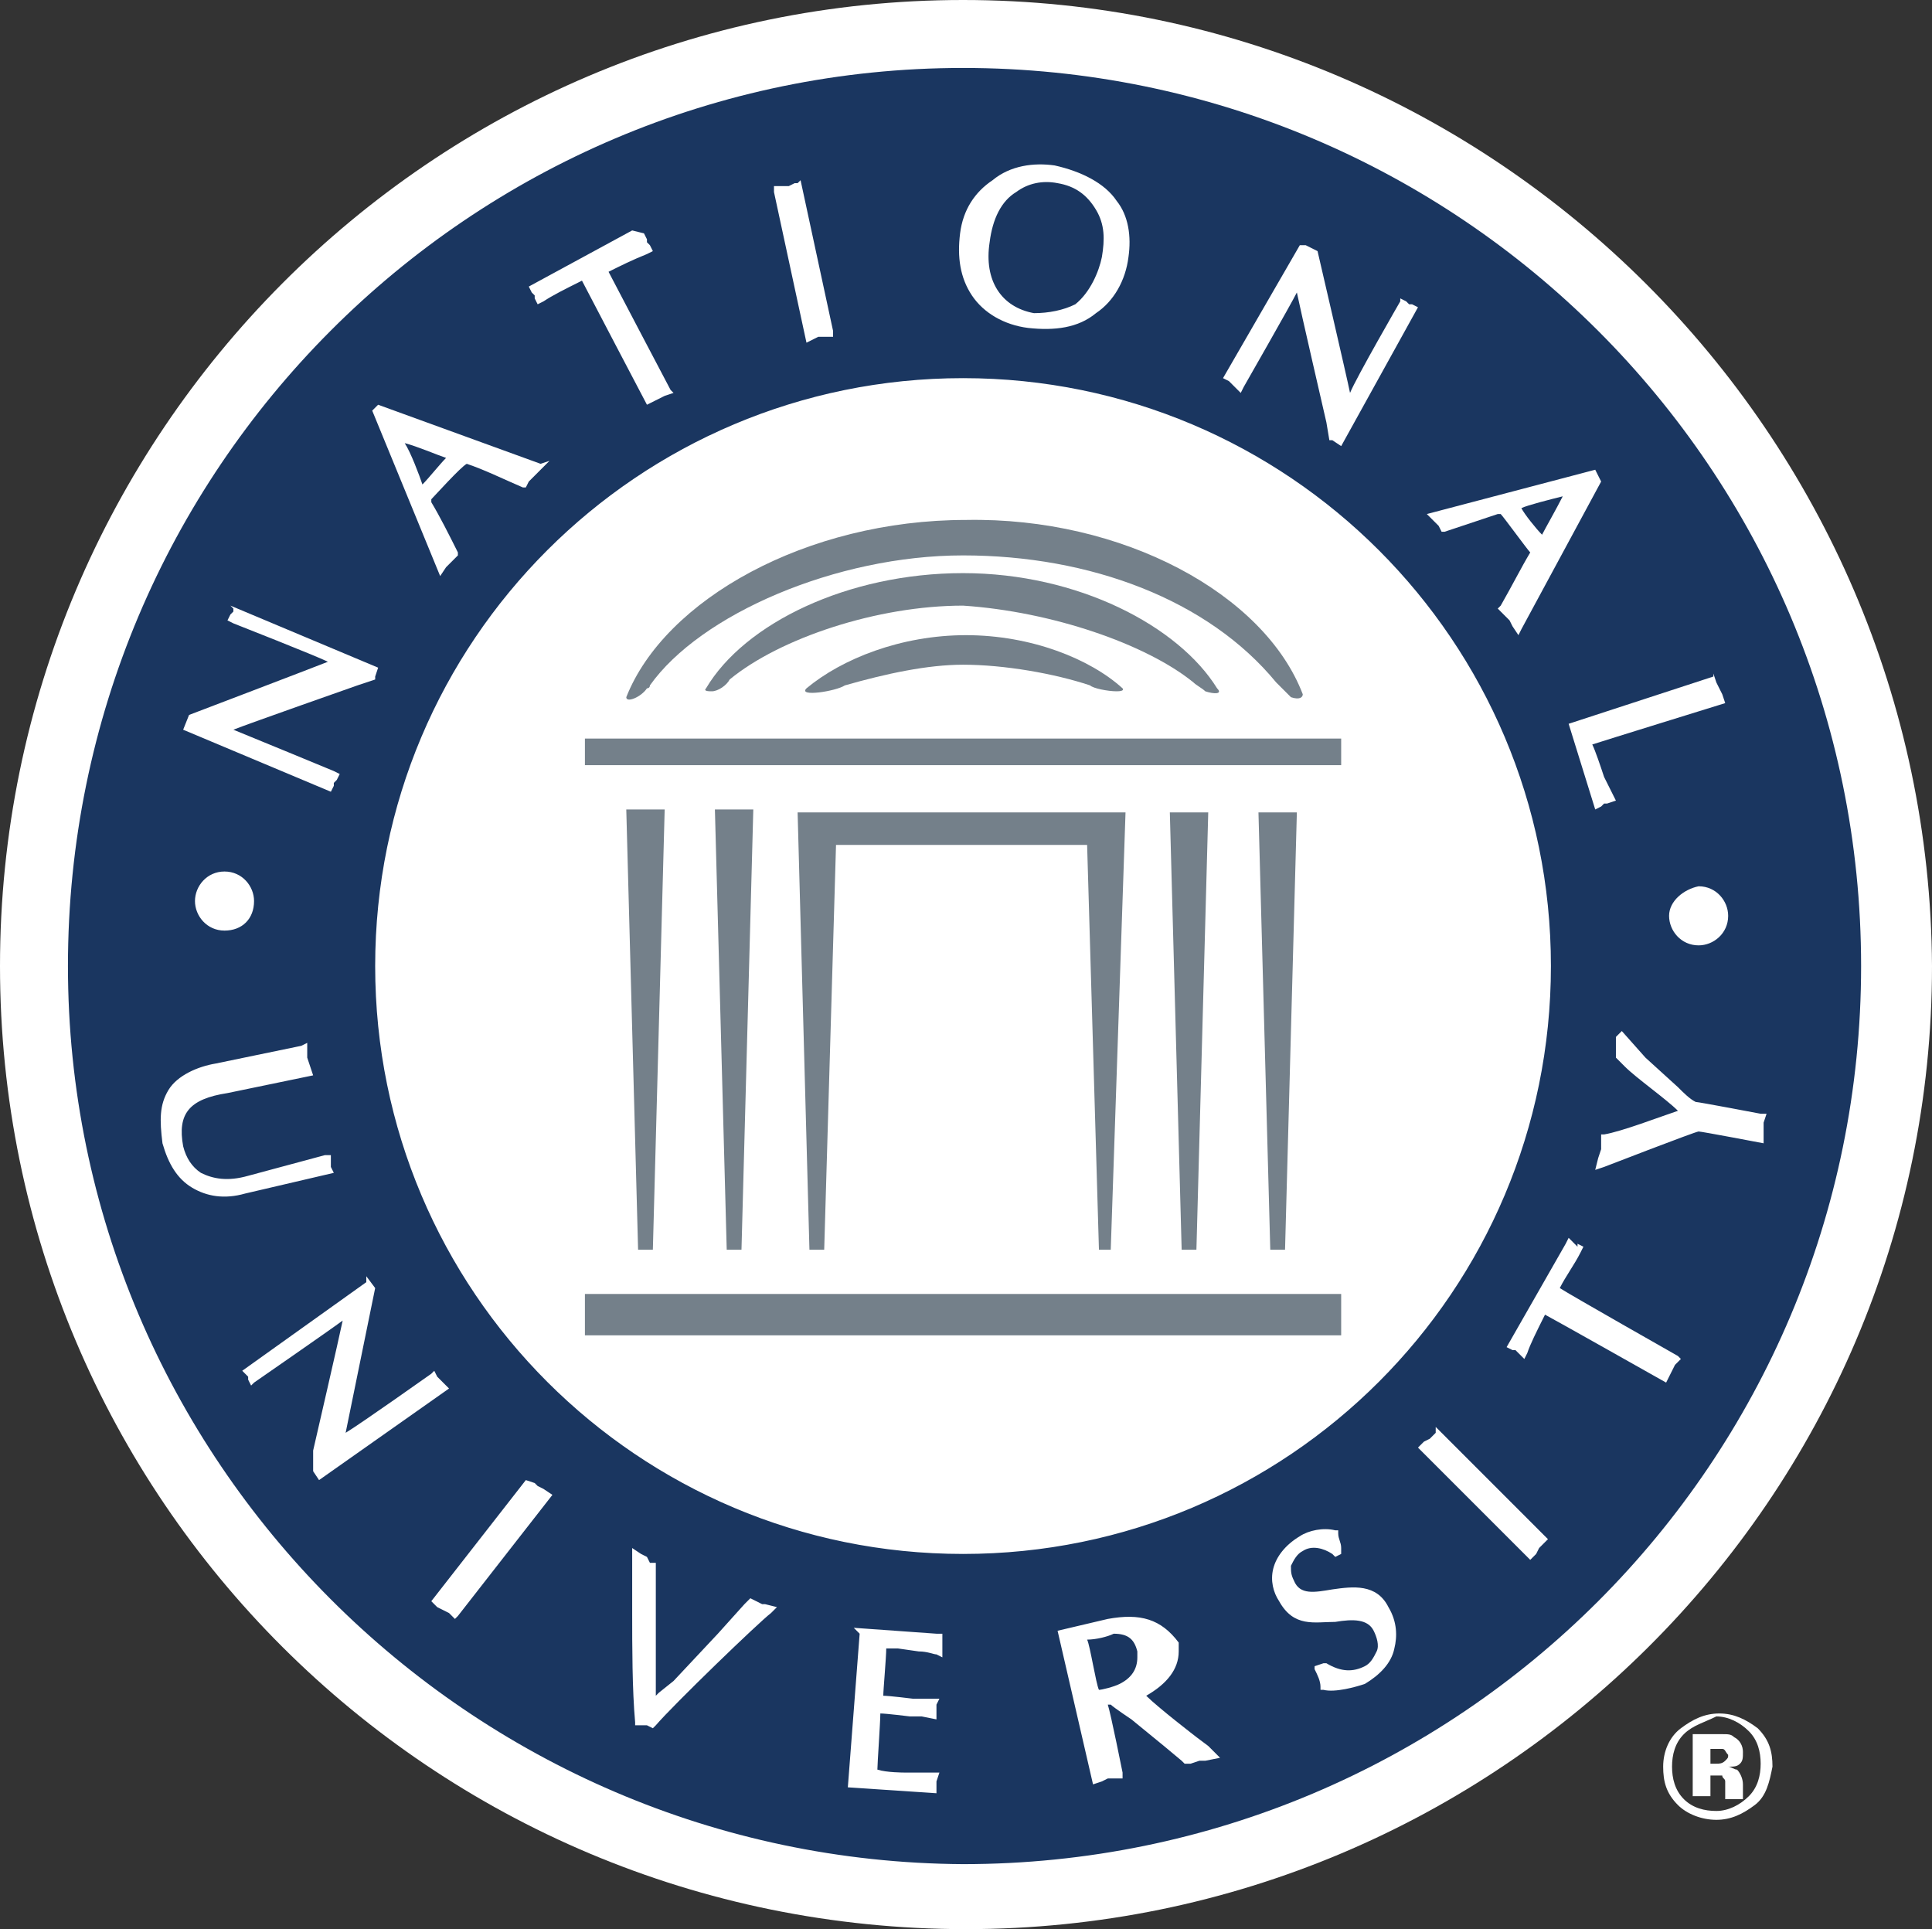 <?xml version="1.0" encoding="utf-8"?>
<!-- Generator: Adobe Illustrator 23.0.3, SVG Export Plug-In . SVG Version: 6.00 Build 0)  -->
<svg version="1.1" id="Layer_1" xmlns="http://www.w3.org/2000/svg" xmlns:xlink="http://www.w3.org/1999/xlink" x="0px" y="0px"
	 viewBox="0 0 65.4 65.3" style="enable-background:new 0 0 65.4 65.3;" xml:space="preserve">
<rect x="0" y="0" width="65.4" height="65.3" fill="#333333" stroke="none"/>
<style type="text/css">
	.st0{fill:#FFFFFF;}
	.st1{fill:#1A3660;}
	.st2{fill:#74808A;}
</style>
<title>Untitled-1</title>
<g>
	<g>
		<path class="st0" d="M32.6,0C14.6,0,0,14.7,0,32.7s14.6,32.6,32.7,32.6c18,0,32.7-14.6,32.7-32.6C65.3,14.7,50.6,0,32.6,0z"/>
		<path class="st1" d="M32.6,2.3C49.4,2.3,63,15.9,63,32.7S49.4,63.1,32.6,63.1C15.9,63,2.3,49.4,2.3,32.7
			C2.3,15.9,15.9,2.3,32.6,2.3z M12.7,32.7c0,11,8.9,19.9,19.9,19.9s19.9-8.9,19.9-19.9s-8.9-19.9-19.9-19.9S12.7,21.7,12.7,32.7z
			 M10.2,35.4L7.3,36c-0.6,0.1-1.3,0.4-1.6,0.9s-0.3,1-0.2,1.8c0.2,0.7,0.5,1.2,1,1.5s1.1,0.4,1.8,0.2l3-0.7l-0.1-0.2v-0.1v-0.1
			v-0.2H11l-2.6,0.7c-0.7,0.2-1.2,0.1-1.6-0.1c-0.3-0.2-0.5-0.5-0.6-0.9C6,37.7,6.4,37.2,7.7,37l2.9-0.6l-0.1-0.3l-0.1-0.3v-0.2
			v-0.3L10.2,35.4z M12.4,43.4l-4.2,3l0.2,0.2v0.1l0,0l0.1,0.2l0.1-0.1c0,0,2.6-1.8,3-2.1c-0.1,0.5-1,4.4-1,4.4l0,0.6v0.1l0.2,0.3
			l4.4-3.1L15,46.8l-0.1-0.1l-0.1-0.1l-0.1-0.2l-0.1,0.1c0,0-2.4,1.7-2.9,2c0.1-0.5,1-4.9,1-4.9l-0.3-0.4L12.4,43.4z M17.8,50.1
			l-3.2,4.1l0.2,0.2l0.2,0.1l0.2,0.1l0.2,0.2l0.1-0.1l3.2-4.1l-0.3-0.2l-0.2-0.1l-0.1-0.1L17.8,50.1L17.8,50.1z M21.4,52.7
			c0,0.3,0,1,0,1.9c0,1.1,0,2.6,0.1,3.7v0.1h0.2h0.1h0.1l0.2,0.1l0.1-0.1c0.6-0.7,3.5-3.5,3.9-3.8l0.2-0.2l-0.4-0.1h-0.1l-0.2-0.1
			l-0.2-0.1l-0.1,0.1l-0.1,0.1l-0.9,1l-1.5,1.6l-0.5,0.4c0,0,0,0-0.1,0.1c0-0.4,0-2.2,0-2.2v-1.4V53v-0.1h-0.1H22l-0.1-0.2l-0.2-0.1
			l-0.3-0.2V52.7z M29.1,55.3l-0.4,5.2l3,0.2v-0.2v-0.1v-0.1l0.1-0.3h-0.2c-0.2,0-0.4,0-0.7,0h-0.3c0,0-0.6,0-0.9-0.1
			c0-0.2,0.1-1.6,0.1-1.9c0.2,0,1,0.1,1,0.1h0.4l0.5,0.1V58v-0.1v-0.1v-0.1l0.1-0.2h-0.2h-0.3h-0.4c0,0-0.8-0.1-1-0.1
			c0-0.2,0.1-1.3,0.1-1.6c0.2,0,0.4,0,0.4,0l0,0l0.7,0.1c0.3,0,0.5,0.1,0.6,0.1l0.2,0.1v-0.3v-0.1v-0.1v-0.3h-0.2l-2.8-0.2
			L29.1,55.3z M37.5,54.8l-1.7,0.4l1.2,5.2l0.3-0.1l0.2-0.1h0.2H38V60c0,0-0.4-2-0.5-2.3c0,0,0,0,0.1,0c0.1,0.1,0.7,0.5,0.7,0.5
			l1.1,0.9l0.6,0.5l0.1,0.1h0.1h0.1l0.3-0.1h0.2l0.5-0.1l-0.2-0.2l-0.2-0.2l-0.4-0.3c0,0-1.3-1-1.7-1.4c0.7-0.4,1.1-0.9,1.1-1.5
			c0-0.1,0-0.2,0-0.3C39.3,54.8,38.6,54.6,37.5,54.8z M37.7,55.3c0.5,0,0.7,0.2,0.8,0.6c0,0.1,0,0.1,0,0.2c0,0.4-0.2,0.7-0.6,0.9
			c-0.2,0.1-0.6,0.2-0.7,0.2c-0.1-0.2-0.3-1.5-0.4-1.7C37.1,55.5,37.5,55.4,37.7,55.3z M44,52L44,52c-0.5,0.3-0.8,0.7-0.9,1.1
			c-0.1,0.4,0,0.8,0.2,1.1c0.5,0.9,1.2,0.7,1.9,0.7c0.6-0.1,1.1-0.1,1.3,0.3c0.1,0.2,0.2,0.5,0.1,0.7c-0.1,0.2-0.2,0.4-0.4,0.5
			c-0.4,0.2-0.8,0.2-1.3-0.1h-0.1l-0.3,0.1v0.1c0.1,0.2,0.2,0.4,0.2,0.6v0.1h0.1c0.4,0.1,1.1-0.1,1.4-0.2c0.5-0.3,0.9-0.7,1-1.2
			c0.1-0.4,0.1-0.9-0.2-1.4c-0.4-0.8-1.2-0.7-1.9-0.6c-0.6,0.1-1.1,0.2-1.3-0.3c-0.1-0.2-0.1-0.3-0.1-0.5c0.1-0.2,0.2-0.4,0.4-0.5
			c0.3-0.2,0.7-0.1,1,0.1l0.1,0.1l0.2-0.1v-0.2c0-0.2-0.1-0.3-0.1-0.5v-0.1h-0.1C44.8,51.7,44.3,51.8,44,52z M48.6,48.5L48.6,48.5
			l-0.2,0.2l-0.2,0.1L48,49l0.1,0.1l3.7,3.7l0.2-0.2l0.1-0.2l0.1-0.1l0.2-0.2L52.3,52l-3.7-3.7L48.6,48.5z M53,42.1l-2,3.5l0.2,0.1
			h0.1l0.1,0.1l0.2,0.2l0.1-0.2c0.1-0.3,0.3-0.7,0.6-1.3c0.2,0.1,4.1,2.3,4.1,2.3l0.1-0.2l0.1-0.2l0.1-0.2l0.2-0.2l-0.1-0.1
			c0,0-3.7-2.1-4-2.3c0.2-0.4,0.5-0.8,0.7-1.2l0.1-0.2l-0.2-0.1l0,0.1l-0.1-0.1l-0.2-0.2L53,42.1z M54.7,35.1L54.7,35.1v0.3v0.2v0.2
			l0.1,0.1l0.2,0.2c0.4,0.4,1.4,1.1,1.8,1.5c-0.6,0.2-1.9,0.7-2.5,0.8h-0.1v0.3v0.2l-0.1,0.3L54,39.6l0.3-0.1c0,0,3.1-1.2,3.2-1.2
			c0.1,0,2.2,0.4,2.2,0.4v-0.3v-0.2V38l0.1-0.3h-0.2c0,0-2.1-0.4-2.2-0.4c-0.2-0.1-0.4-0.3-0.6-0.5l-1.1-1l-0.8-0.9L54.7,35.1z
			 M7.9,20.6L7.9,20.6v0.1l-0.1,0.1L7.7,21l0.2,0.1c0,0,2.8,1.1,3.2,1.3c-0.5,0.2-4.7,1.8-4.7,1.8l-0.2,0.5l5,2.1l0.1-0.2v-0.1
			l0.1-0.1l0.1-0.2l-0.2-0.1c0,0-2.9-1.2-3.4-1.4c0.5-0.2,4.2-1.5,4.2-1.5l0.6-0.2v-0.1l0.1-0.3l-5-2.1L7.9,20.6z M12.8,13.7
			l-0.2,0.2l2.3,5.6l0.2-0.3l0.1-0.1l0.1-0.1l0.2-0.2v-0.1c-0.3-0.6-0.6-1.2-0.9-1.7c0,0,0,0,0-0.1c0.1-0.1,1-1.1,1.2-1.2
			c0.6,0.2,1.2,0.5,1.9,0.8h0.1l0.1-0.2l0.2-0.2l0.2-0.2l0.3-0.3l-0.3,0.1L12.8,13.7L12.8,13.7z M13.7,15c0.4,0.1,1.1,0.4,1.4,0.5
			c-0.2,0.2-0.6,0.7-0.8,0.9C14.2,16.1,13.9,15.3,13.7,15z M21.4,7.8l-3.5,1.9L18,9.9l0.1,0.1v0.1l0.1,0.2l0.2-0.1
			c0.3-0.2,0.7-0.4,1.3-0.7c0.1,0.2,2.2,4.2,2.2,4.2l0.2-0.1l0.2-0.1l0.2-0.1l0.3-0.1l-0.1-0.1c0,0-2-3.8-2.1-4
			C21,9,21.4,8.8,21.9,8.6l0.2-0.1L22,8.3l-0.1-0.1V8.1l-0.1-0.2L21.4,7.8z M27,6.2h-0.1l-0.2,0.1h-0.2h-0.3v0.2l1.1,5.1l0.2-0.1
			l0.2-0.1h0.2h0.3v-0.2l-1.1-5.1L27,6.2z M33.6,6.1c-0.6,0.4-1,1-1.1,1.8l0,0c-0.1,0.8,0,1.5,0.4,2.1c0.4,0.6,1.1,1,1.9,1.1
			c0.9,0.1,1.7,0,2.3-0.5c0.6-0.4,1-1.1,1.1-1.9c0.1-0.7,0-1.4-0.4-1.9c-0.4-0.6-1.2-1-2.1-1.2C35,5.5,34.2,5.6,33.6,6.1z M35,10.6
			c-1.1-0.2-1.7-1.1-1.5-2.4c0.1-0.8,0.4-1.4,0.9-1.7c0.4-0.3,0.9-0.4,1.4-0.3c0.6,0.1,1,0.4,1.3,0.9s0.3,1,0.2,1.6
			c-0.1,0.5-0.4,1.2-0.9,1.6C36,10.5,35.5,10.6,35,10.6z M44,8.3l-2.6,4.5l0.2,0.1l0.1,0.1l0.1,0.1l0.2,0.2l0.1-0.2
			c0,0,1.6-2.8,1.8-3.2c0.1,0.5,1,4.4,1,4.4l0.1,0.6h0.1l0.3,0.2l2.6-4.7l-0.2-0.1h-0.1l-0.1-0.1l-0.2-0.1l0,0.1
			c0,0-1.5,2.6-1.7,3.1c-0.1-0.5-1.1-4.8-1.1-4.8l-0.4-0.2H44z M54,15.9l-5.7,1.5l0.2,0.2l0.1,0.1l0.1,0.1l0.1,0.2h0.1
			c0.6-0.2,1.2-0.4,1.8-0.6c0,0,0,0,0.1,0c0.1,0.1,0.9,1.2,1,1.3c-0.3,0.5-0.6,1.1-1,1.8l-0.1,0.1l0.2,0.2l0.2,0.2l0.1,0.2l0.2,0.3
			l0.1-0.2l2.7-5L54,15.9L54,15.9z M52.9,16.8c-0.2,0.4-0.6,1.1-0.7,1.3c-0.2-0.2-0.6-0.7-0.7-0.9C51.7,17.1,52.5,16.9,52.9,16.8z
			 M58,22.9l-4.9,1.6l0.9,2.9l0.2-0.1l0.1-0.1h0.1l0.3-0.1l-0.1-0.2l0,0l-0.3-0.6L54.2,26c0,0-0.2-0.6-0.3-0.8
			c0.3-0.1,4.5-1.4,4.5-1.4l-0.1-0.3l-0.1-0.2l-0.1-0.2L58,22.8L58,22.9z M56.5,31c0,0.5,0.4,1,1,1c0.5,0,1-0.4,1-1c0-0.5-0.4-1-1-1
			C57,30.1,56.5,30.5,56.5,31z M6.6,30.5c0,0.5,0.4,1,1,1c0.6,0,1-0.4,1-1c0-0.5-0.4-1-1-1S6.6,30,6.6,30.5z"/>
		<g>
			<rect x="19.8" y="43.8" class="st2" width="25.6" height="1.4"/>
			<g>
				<polygon class="st2" points="25.1,42.3 25.5,27.4 24.2,27.4 24.6,42.3 				"/>
			</g>
			<g>
				<polygon class="st2" points="40.5,42.3 40.9,27.5 39.6,27.5 40,42.3 				"/>
			</g>
			<g>
				<polygon class="st2" points="43.5,42.3 43.9,27.5 42.6,27.5 43,42.3 				"/>
			</g>
			<rect x="19.8" y="25" class="st2" width="25.6" height="0.9"/>
			<g>
				<polygon class="st2" points="22.1,42.3 22.5,27.4 21.2,27.4 21.6,42.3 				"/>
			</g>
			<g>
				<path class="st2" d="M44.1,23.5c0,0.1-0.1,0.2-0.4,0.1c-0.1-0.1-0.4-0.4-0.5-0.5c-2.3-2.8-6.3-4.3-10.6-4.3s-8.9,2-10.6,4.4
					c0,0.1-0.1,0.1-0.1,0.1c-0.2,0.3-0.7,0.5-0.7,0.3c1.3-3.3,6.1-6,11.5-6C38,17.5,42.8,20.1,44.1,23.5z"/>
				<path class="st2" d="M27.3,23.3c1.2-1,3.2-1.8,5.4-1.8s4.2,0.8,5.3,1.8c0,0,0.1,0.1-0.2,0.1s-0.8-0.1-0.9-0.2
					c-1.2-0.4-2.9-0.7-4.3-0.7c-1.2,0-2.6,0.3-4,0.7C28.3,23.4,27,23.6,27.3,23.3z"/>
				<path class="st2" d="M40.4,23.1c0.1,0.1,0.3,0.2,0.4,0.3c0.3,0.1,0.6,0.1,0.4-0.1c-1.3-2.1-4.7-3.9-8.6-3.9s-7.4,1.7-8.7,3.9
					c-0.1,0.1,0.1,0.1,0.2,0.1c0.2,0,0.5-0.2,0.6-0.4c1.7-1.4,5-2.5,7.9-2.5C35.6,20.7,38.8,21.8,40.4,23.1z"/>
			</g>
			<polygon class="st2" points="36.7,27.5 38.1,27.5 37.6,42.3 37.2,42.3 36.8,28.6 36.8,28.6 28.3,28.6 28.3,28.6 27.9,42.3 
				27.4,42.3 27,27.5 28.3,27.5 28.3,27.5 			"/>
		</g>
	</g>
	<g>
		<path class="st0" d="M59.4,61.1c-0.4,0.3-0.8,0.5-1.3,0.5s-1-0.2-1.3-0.5c-0.4-0.4-0.5-0.8-0.5-1.3s0.2-1,0.6-1.3
			c0.4-0.3,0.8-0.5,1.3-0.5s0.9,0.2,1.3,0.5c0.4,0.4,0.5,0.8,0.5,1.3C59.9,60.3,59.8,60.8,59.4,61.1z M57,58.7
			c-0.3,0.3-0.4,0.7-0.4,1.1c0,0.4,0.1,0.8,0.4,1.1c0.3,0.3,0.7,0.4,1.1,0.4c0.4,0,0.8-0.2,1.1-0.5s0.4-0.7,0.4-1.1
			c0-0.4-0.1-0.8-0.4-1.1c-0.3-0.3-0.7-0.5-1.1-0.5C57.7,58.3,57.3,58.4,57,58.7z M57.3,60.8v-2.1c0.1,0,0.3,0,0.6,0s0.4,0,0.4,0
			c0.2,0,0.3,0,0.4,0.1c0.2,0.1,0.3,0.3,0.3,0.5s0,0.3-0.1,0.4c-0.1,0.1-0.2,0.1-0.4,0.1c0.1,0,0.2,0.1,0.3,0.1
			c0.1,0.1,0.2,0.3,0.2,0.5v0.2c0,0,0,0,0,0.1c0,0,0,0,0,0.1v0.1h-0.6c0-0.1,0-0.2,0-0.3s0-0.2,0-0.3s-0.1-0.1-0.1-0.2
			c0,0-0.1,0-0.2,0H58h-0.1v0.7C57.9,60.8,57.3,60.8,57.3,60.8z M58.3,59.2c-0.1,0-0.2,0-0.3,0h-0.1v0.5h0.2c0.1,0,0.2,0,0.3-0.1
			s0.1-0.1,0.1-0.2C58.4,59.3,58.4,59.2,58.3,59.2z"/>
	</g>
</g>
</svg>
